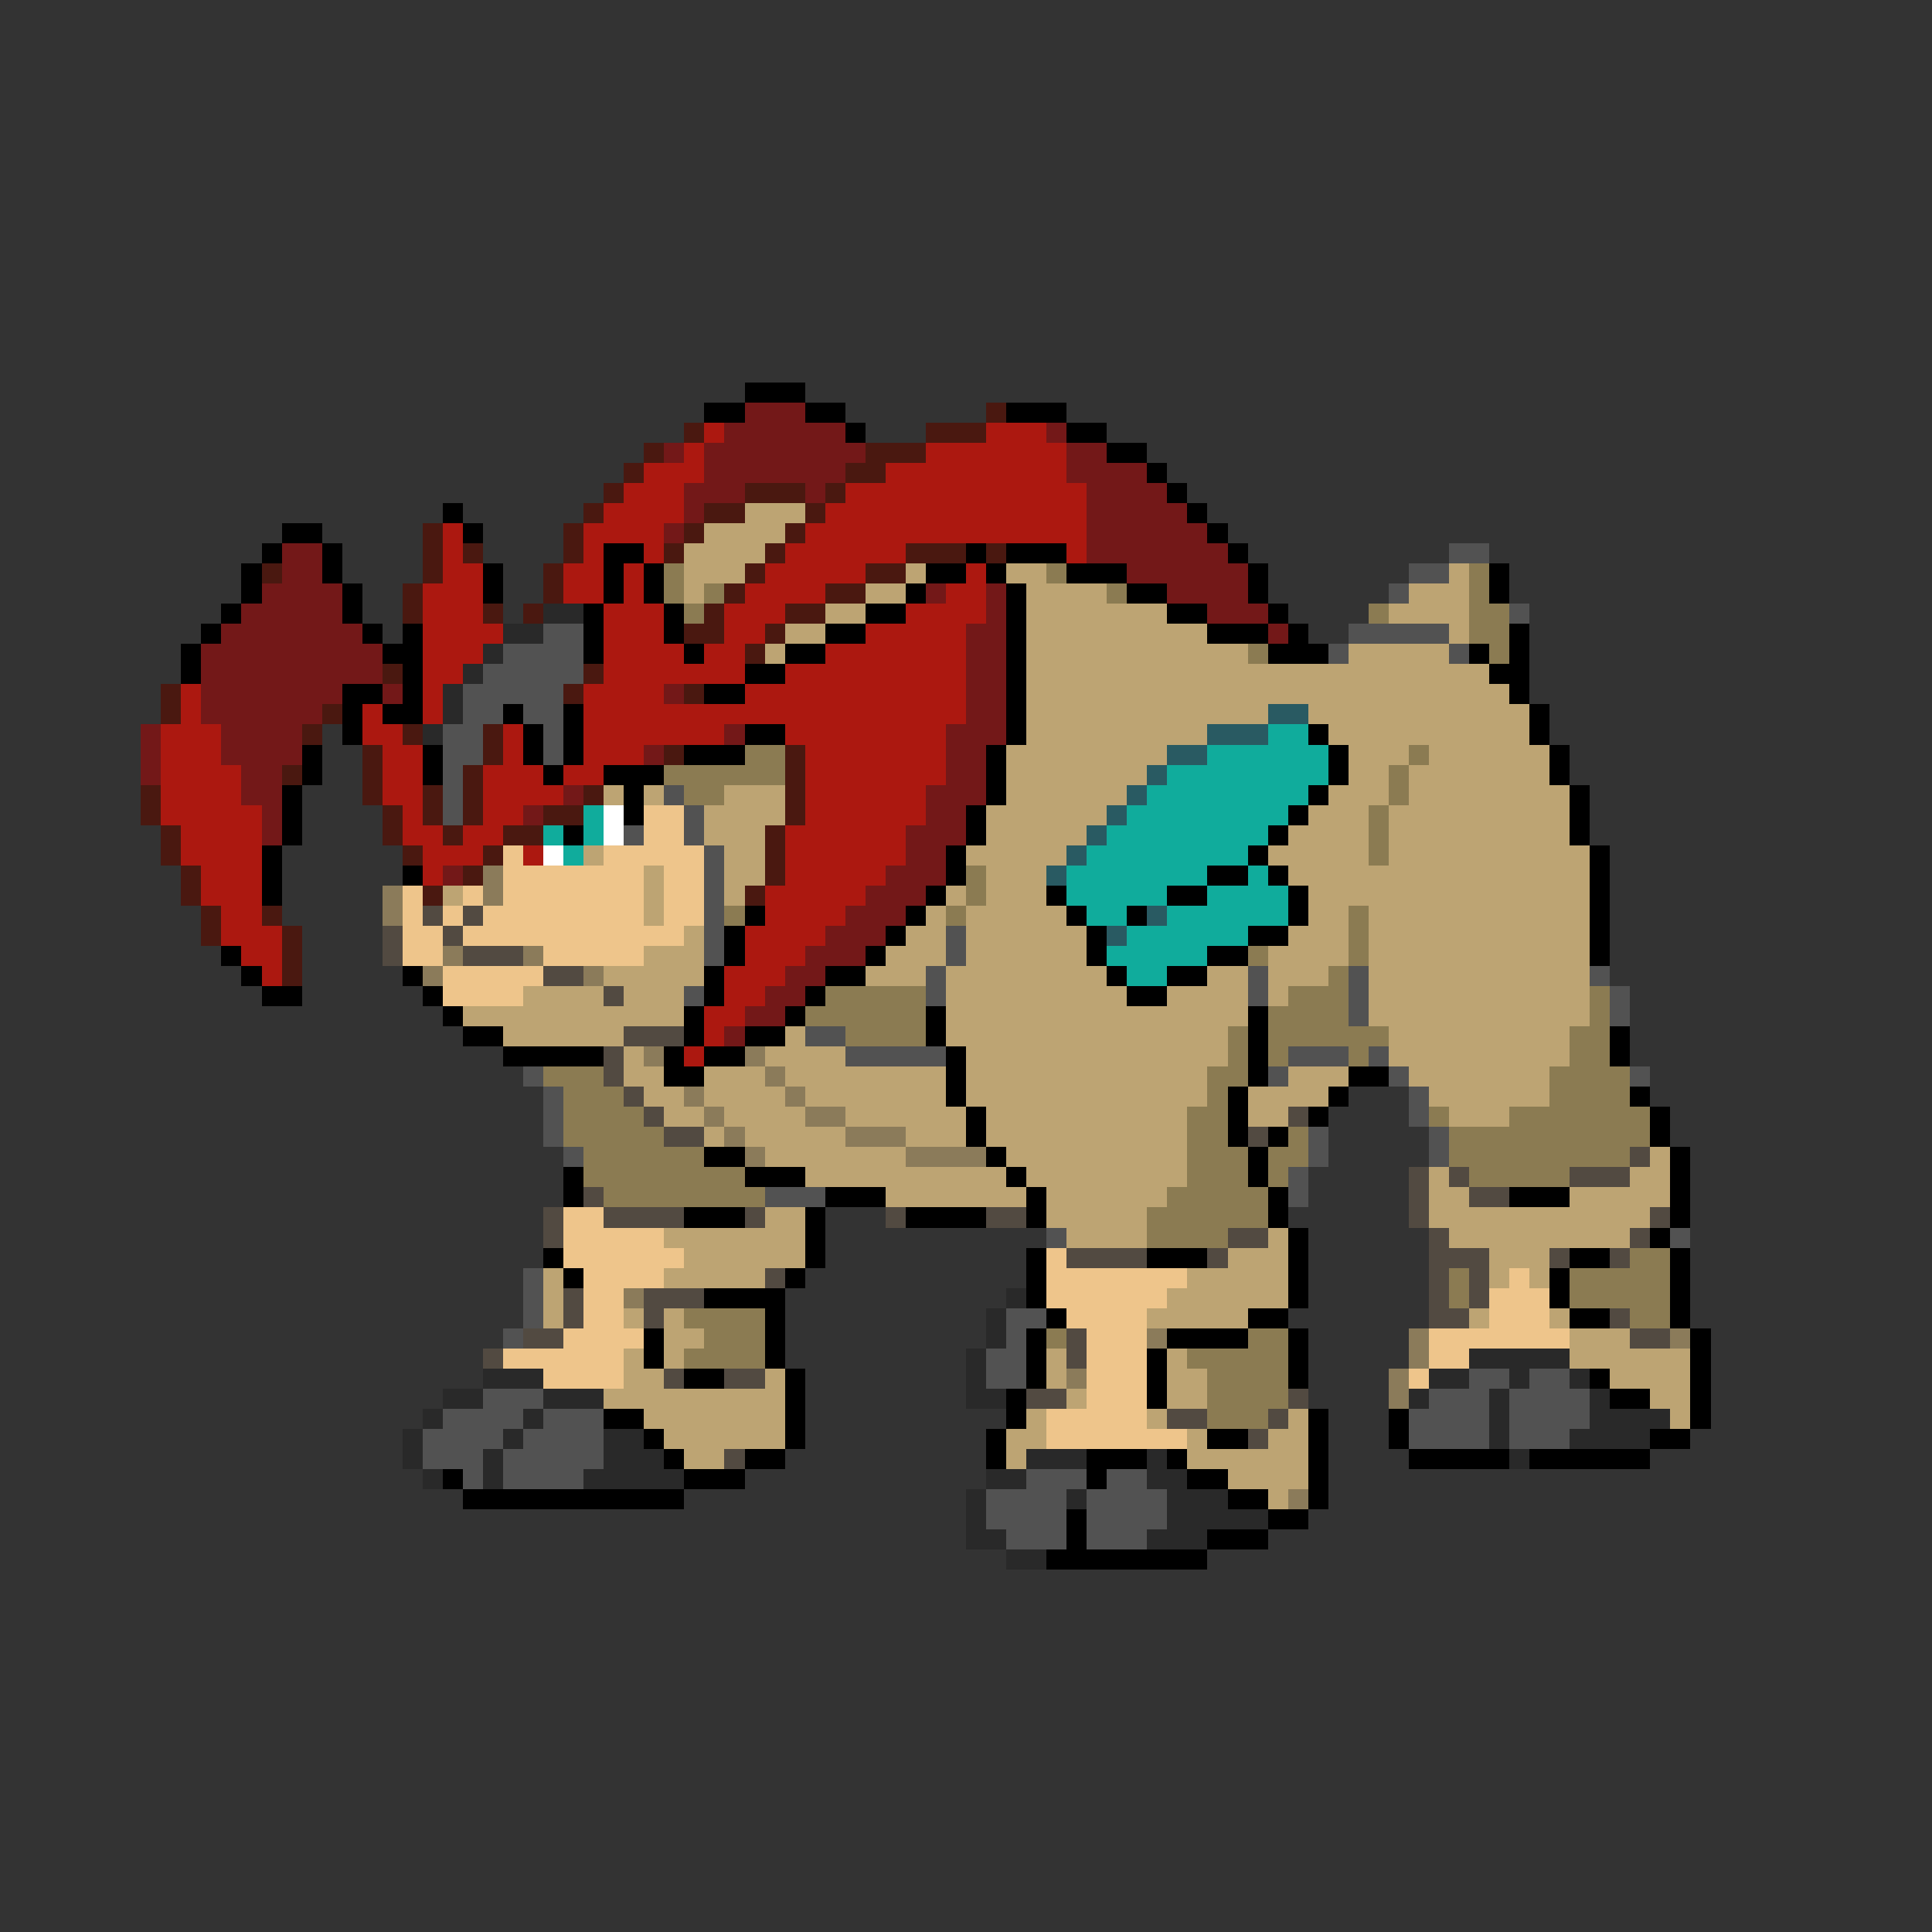<svg xmlns="http://www.w3.org/2000/svg" viewBox="0 -0.5 96 96" shape-rendering="crispEdges">
<rect x="0" y="-0.5" width="96" height="96" fill="#333333" stroke="none"/>
<path stroke="#000000" d="M37 19h3M35 20h2M40 20h2M50 20h3M42 21h1M53 21h2M55 22h2M57 23h1M58 24h1M22 25h1M59 25h1M14 26h2M23 26h1M60 26h1M13 27h1M16 27h1M30 27h2M48 27h1M50 27h3M61 27h1M12 28h1M16 28h1M24 28h1M30 28h1M32 28h1M46 28h2M49 28h1M53 28h3M62 28h1M74 28h1M12 29h1M17 29h1M24 29h1M30 29h1M32 29h1M45 29h1M50 29h1M56 29h2M62 29h1M74 29h1M11 30h1M17 30h1M29 30h1M33 30h1M43 30h2M50 30h1M58 30h2M63 30h1M10 31h1M18 31h1M20 31h1M29 31h1M33 31h1M41 31h2M50 31h1M60 31h3M64 31h1M75 31h1M9 32h1M19 32h2M29 32h1M34 32h1M39 32h2M50 32h1M63 32h3M73 32h1M75 32h1M9 33h1M20 33h1M37 33h2M50 33h1M74 33h2M17 34h2M20 34h1M35 34h2M50 34h1M75 34h1M17 35h1M19 35h2M25 35h1M28 35h1M50 35h1M76 35h1M17 36h1M26 36h1M28 36h1M37 36h2M50 36h1M65 36h1M76 36h1M15 37h1M21 37h1M26 37h1M28 37h1M34 37h3M49 37h1M66 37h1M77 37h1M15 38h1M21 38h1M27 38h1M30 38h3M49 38h1M66 38h1M77 38h1M14 39h1M31 39h1M49 39h1M65 39h1M78 39h1M14 40h1M31 40h1M48 40h1M64 40h1M78 40h1M14 41h1M28 41h1M48 41h1M63 41h1M78 41h1M13 42h1M47 42h1M62 42h1M79 42h1M13 43h1M20 43h1M47 43h1M60 43h2M63 43h1M79 43h1M13 44h1M46 44h1M52 44h1M58 44h2M64 44h1M79 44h1M37 45h1M45 45h1M53 45h1M56 45h1M64 45h1M79 45h1M36 46h1M44 46h1M54 46h1M62 46h2M79 46h1M11 47h1M36 47h1M43 47h1M54 47h1M60 47h2M79 47h1M12 48h1M20 48h1M35 48h1M41 48h2M55 48h1M58 48h2M13 49h2M21 49h1M35 49h1M40 49h1M56 49h2M22 50h1M34 50h1M39 50h1M46 50h1M62 50h1M23 51h2M34 51h1M37 51h2M46 51h1M62 51h1M80 51h1M25 52h5M33 52h1M35 52h2M47 52h1M62 52h1M80 52h1M33 53h2M47 53h1M62 53h1M67 53h2M47 54h1M61 54h1M66 54h1M81 54h1M48 55h1M61 55h1M65 55h1M82 55h1M48 56h1M61 56h1M63 56h1M82 56h1M35 57h2M49 57h1M62 57h1M83 57h1M28 58h1M37 58h3M50 58h1M62 58h1M83 58h1M28 59h1M41 59h3M51 59h1M63 59h1M75 59h3M83 59h1M34 60h3M40 60h1M45 60h4M51 60h1M63 60h1M83 60h1M40 61h1M64 61h1M82 61h1M27 62h1M40 62h1M51 62h1M57 62h3M64 62h1M78 62h2M83 62h1M28 63h1M39 63h1M51 63h1M64 63h1M77 63h1M83 63h1M35 64h4M51 64h1M64 64h1M77 64h1M83 64h1M38 65h1M52 65h1M62 65h2M78 65h2M83 65h1M32 66h1M38 66h1M51 66h1M58 66h4M64 66h1M84 66h1M32 67h1M38 67h1M51 67h1M57 67h1M64 67h1M84 67h1M34 68h2M39 68h1M51 68h1M57 68h1M64 68h1M79 68h1M84 68h1M39 69h1M50 69h1M57 69h1M80 69h2M84 69h1M30 70h2M39 70h1M50 70h1M65 70h1M69 70h1M84 70h1M32 71h1M39 71h1M49 71h1M60 71h2M65 71h1M69 71h1M82 71h2M33 72h1M37 72h2M49 72h1M54 72h3M58 72h1M65 72h1M70 72h5M76 72h6M22 73h1M34 73h3M54 73h1M59 73h2M65 73h1M23 74h11M61 74h2M65 74h1M53 75h1M63 75h2M53 76h1M60 76h3M52 77h8" />
<path stroke="#731818" d="M37 20h3M36 21h6M52 21h1M33 22h1M35 22h8M53 22h2M35 23h7M53 23h4M34 24h3M40 24h1M54 24h4M34 25h1M54 25h5M33 26h1M54 26h6M14 27h2M54 27h7M14 28h2M56 28h6M13 29h4M46 29h1M49 29h1M58 29h4M12 30h5M49 30h1M60 30h3M11 31h7M48 31h2M63 31h1M10 32h9M48 32h2M10 33h9M48 33h2M10 34h7M19 34h1M33 34h1M48 34h2M10 35h6M48 35h2M7 36h1M11 36h4M36 36h1M47 36h3M7 37h1M11 37h4M32 37h1M47 37h2M7 38h1M12 38h2M47 38h2M12 39h2M28 39h1M46 39h3M13 40h1M26 40h1M46 40h2M13 41h1M45 41h3M45 42h2M22 43h1M44 43h3M43 44h3M42 45h3M41 46h3M40 47h3M39 48h2M38 49h2M37 50h2M36 51h1" />
<path stroke="#4a1810" d="M49 20h1M34 21h1M46 21h3M32 22h1M43 22h3M31 23h1M42 23h2M30 24h1M37 24h3M41 24h1M29 25h1M35 25h2M40 25h1M21 26h1M28 26h1M34 26h1M39 26h1M21 27h1M23 27h1M28 27h1M33 27h1M38 27h1M45 27h3M49 27h1M13 28h1M21 28h1M27 28h1M37 28h1M43 28h2M20 29h1M27 29h1M36 29h1M41 29h2M20 30h1M24 30h1M26 30h1M35 30h1M39 30h2M34 31h2M38 31h1M37 32h1M19 33h1M29 33h1M8 34h1M28 34h1M34 34h1M8 35h1M16 35h1M15 36h1M20 36h1M24 36h1M18 37h1M24 37h1M33 37h1M39 37h1M14 38h1M18 38h1M23 38h1M39 38h1M7 39h1M18 39h1M21 39h1M23 39h1M29 39h1M39 39h1M7 40h1M19 40h1M21 40h1M23 40h1M27 40h2M39 40h1M8 41h1M19 41h1M22 41h1M25 41h2M38 41h1M8 42h1M20 42h1M24 42h1M38 42h1M9 43h1M23 43h1M38 43h1M9 44h1M21 44h1M37 44h1M10 45h1M13 45h1M10 46h1M14 46h1M14 47h1M14 48h1" />
<path stroke="#ac1810" d="M35 21h1M49 21h3M34 22h1M46 22h7M32 23h3M44 23h9M31 24h3M42 24h12M30 25h4M41 25h13M22 26h1M29 26h4M40 26h14M22 27h1M29 27h1M32 27h1M39 27h6M53 27h1M22 28h2M28 28h2M31 28h1M38 28h5M48 28h1M21 29h3M28 29h2M31 29h1M37 29h4M47 29h2M21 30h3M30 30h3M36 30h3M45 30h4M21 31h4M30 31h3M36 31h2M43 31h5M21 32h3M30 32h4M35 32h2M41 32h7M21 33h2M30 33h7M39 33h9M9 34h1M21 34h1M29 34h4M37 34h11M9 35h1M18 35h1M21 35h1M29 35h19M8 36h3M18 36h2M25 36h1M29 36h7M39 36h8M8 37h3M19 37h2M25 37h1M29 37h3M40 37h7M8 38h4M19 38h2M24 38h3M28 38h2M40 38h7M8 39h4M19 39h2M24 39h4M40 39h6M8 40h5M20 40h1M24 40h2M40 40h6M9 41h4M20 41h2M23 41h2M39 41h6M9 42h4M21 42h3M26 42h1M39 42h6M10 43h3M21 43h1M39 43h5M10 44h3M38 44h5M11 45h2M38 45h4M11 46h3M37 46h4M12 47h2M37 47h3M13 48h1M36 48h3M36 49h2M35 50h2M35 51h1M34 52h1" />
<path stroke="#bda473" d="M37 25h3M35 26h4M34 27h4M34 28h3M45 28h1M50 28h2M72 28h1M34 29h1M43 29h2M51 29h4M70 29h3M41 30h2M51 30h7M69 30h4M39 31h2M51 31h9M72 31h1M38 32h1M51 32h11M67 32h5M51 33h23M51 34h24M51 35h12M65 35h11M51 36h9M66 36h10M50 37h8M67 37h3M71 37h6M50 38h7M67 38h2M70 38h7M30 39h1M32 39h1M36 39h3M50 39h6M66 39h3M70 39h8M35 40h4M49 40h6M65 40h3M69 40h9M35 41h3M49 41h5M64 41h4M69 41h9M29 42h1M36 42h2M48 42h5M63 42h5M69 42h10M32 43h1M36 43h2M49 43h3M64 43h15M22 44h1M32 44h1M36 44h1M47 44h1M49 44h3M65 44h14M32 45h1M46 45h1M48 45h5M65 45h2M68 45h11M34 46h1M45 46h2M48 46h6M64 46h3M68 46h11M32 47h3M44 47h3M48 47h6M63 47h4M68 47h11M30 48h5M43 48h3M47 48h8M60 48h2M63 48h3M68 48h11M26 49h4M31 49h3M47 49h9M58 49h4M63 49h1M68 49h11M23 50h11M47 50h15M68 50h11M25 51h6M39 51h1M47 51h14M69 51h9M31 52h1M38 52h4M48 52h13M69 52h9M31 53h2M35 53h3M39 53h8M48 53h12M64 53h3M70 53h7M32 54h2M35 54h4M40 54h7M48 54h12M62 54h4M71 54h6M33 55h2M36 55h4M42 55h6M49 55h10M62 55h2M72 55h3M35 56h1M37 56h5M45 56h3M49 56h10M38 57h7M50 57h9M82 57h1M40 58h10M51 58h8M71 58h1M81 58h2M44 59h7M52 59h6M71 59h2M78 59h5M38 60h2M52 60h5M71 60h11M33 61h7M53 61h4M63 61h1M72 61h9M34 62h6M61 62h3M74 62h3M27 63h1M33 63h5M59 63h5M74 63h1M76 63h1M27 64h1M58 64h6M27 65h1M31 65h1M33 65h1M57 65h5M73 65h1M77 65h1M33 66h2M78 66h3M31 67h1M33 67h1M52 67h1M58 67h1M78 67h6M31 68h2M38 68h1M52 68h1M58 68h2M80 68h4M30 69h9M53 69h1M58 69h2M82 69h2M32 70h7M51 70h1M57 70h1M64 70h1M83 70h1M33 71h6M50 71h2M59 71h1M63 71h2M34 72h2M50 72h1M59 72h6M61 73h4M63 74h1" />
<path stroke="#525252" d="M72 27h2M70 28h2M69 29h1M75 30h1M27 31h2M67 31h5M25 32h4M66 32h1M72 32h1M24 33h5M23 34h5M23 35h2M26 35h2M22 36h2M27 36h1M22 37h2M27 37h1M22 38h1M22 39h1M33 39h1M22 40h1M34 40h1M31 41h1M34 41h1M35 42h1M35 43h1M35 44h1M35 45h1M35 46h1M47 46h1M35 47h1M47 47h1M46 48h1M62 48h1M67 48h1M79 48h1M34 49h1M46 49h1M62 49h1M67 49h1M80 49h1M67 50h1M80 50h1M40 51h2M42 52h5M64 52h3M68 52h1M26 53h1M63 53h1M69 53h1M81 53h1M27 54h1M70 54h1M27 55h1M70 55h1M27 56h1M65 56h1M71 56h1M28 57h1M65 57h1M71 57h1M64 58h1M38 59h3M64 59h1M52 61h1M83 61h1M26 63h1M26 64h1M26 65h1M50 65h2M25 66h1M50 66h1M49 67h2M49 68h2M73 68h2M76 68h2M24 69h3M71 69h3M75 69h4M22 70h4M27 70h3M70 70h4M75 70h4M21 71h4M26 71h4M70 71h4M75 71h3M21 72h3M25 72h5M23 73h1M25 73h4M51 73h3M55 73h2M49 74h4M54 74h4M49 75h4M54 75h4M50 76h3M54 76h3" />
<path stroke="#8b7b52" d="M33 28h1M52 28h1M73 28h1M33 29h1M35 29h1M55 29h1M73 29h1M34 30h1M68 30h1M73 30h2M73 31h2M62 32h1M74 32h1M37 37h2M70 37h1M33 38h6M69 38h1M34 39h2M69 39h1M68 40h1M68 41h1M68 42h1M48 43h1M48 44h1M36 45h1M47 45h1M67 45h1M67 46h1M62 47h1M67 47h1M66 48h1M41 49h5M64 49h3M79 49h1M40 50h6M63 50h4M79 50h1M42 51h4M61 51h1M63 51h6M78 51h2M61 52h1M63 52h1M67 52h1M78 52h2M27 53h3M60 53h2M77 53h4M28 54h3M60 54h1M77 54h4M28 55h4M59 55h2M71 55h1M75 55h7M28 56h5M59 56h2M64 56h1M72 56h10M29 57h6M59 57h3M63 57h2M72 57h9M29 58h8M59 58h3M63 58h1M73 58h5M30 59h8M58 59h5M57 60h6M57 61h4M81 62h2M72 63h1M78 63h5M72 64h1M78 64h5M34 65h4M81 65h2M35 66h3M52 66h1M62 66h2M34 67h4M59 67h5M60 68h4M60 69h4M60 70h3" />
<path stroke="#292929" d="M27 30h2M25 31h2M24 32h1M23 33h1M22 34h1M22 35h1M21 36h1M50 64h1M49 65h1M49 66h1M48 67h1M73 67h5M24 68h3M48 68h1M71 68h2M75 68h1M78 68h1M22 69h2M27 69h3M48 69h2M70 69h1M74 69h1M79 69h1M21 70h1M26 70h1M74 70h1M79 70h4M20 71h1M25 71h1M30 71h2M74 71h1M78 71h4M20 72h1M24 72h1M30 72h3M51 72h3M57 72h1M75 72h1M21 73h1M24 73h1M29 73h5M49 73h2M57 73h2M48 74h1M53 74h1M58 74h3M48 75h1M58 75h5M48 76h2M57 76h3M50 77h2" />
<path stroke="#295a62" d="M63 35h2M60 36h3M58 37h2M57 38h1M56 39h1M55 40h1M54 41h1M53 42h1M52 43h1M57 45h1M55 46h1" />
<path stroke="#10ac9c" d="M63 36h2M60 37h6M58 38h8M57 39h8M29 40h1M56 40h8M27 41h1M29 41h1M55 41h8M28 42h1M54 42h8M53 43h7M62 43h1M53 44h5M60 44h4M54 45h2M58 45h6M56 46h6M55 47h5M56 48h2" />
<path stroke="#ffffff" d="M30 40h1M30 41h1M27 42h1" />
<path stroke="#eec58b" d="M32 40h2M32 41h2M25 42h1M30 42h5M25 43h7M33 43h2M20 44h1M23 44h1M25 44h7M33 44h2M20 45h1M22 45h1M24 45h8M33 45h2M20 46h2M23 46h11M20 47h2M27 47h5M22 48h5M22 49h4M28 60h2M28 61h5M28 62h6M52 62h1M29 63h4M52 63h7M75 63h1M29 64h2M52 64h6M74 64h3M29 65h2M53 65h4M74 65h3M28 66h4M54 66h3M71 66h7M25 67h6M54 67h3M71 67h2M27 68h4M54 68h3M70 68h1M54 69h3M52 70h5M52 71h7" />
<path stroke="#8b7b5a" d="M24 43h1M19 44h1M24 44h1M19 45h1M22 47h1M26 47h1M21 48h1M29 48h1M32 52h1M37 52h1M38 53h1M34 54h1M39 54h1M35 55h1M40 55h2M36 56h1M42 56h3M37 57h1M45 57h4M31 64h1M57 66h1M70 66h1M83 66h1M70 67h1M53 68h1M69 68h1M69 69h1M64 74h1" />
<path stroke="#524a41" d="M21 45h1M23 45h1M19 46h1M22 46h1M19 47h1M23 47h3M27 48h2M30 49h1M31 51h3M30 52h1M30 53h1M31 54h1M32 55h1M64 55h1M33 56h2M62 56h1M81 57h1M70 58h1M72 58h1M78 58h3M29 59h1M70 59h1M73 59h2M27 60h1M30 60h4M37 60h1M44 60h1M49 60h2M70 60h1M82 60h1M27 61h1M61 61h2M71 61h1M81 61h1M53 62h4M60 62h1M71 62h3M77 62h1M80 62h1M38 63h1M71 63h1M73 63h1M28 64h1M32 64h3M71 64h1M73 64h1M28 65h1M32 65h1M71 65h2M80 65h1M26 66h2M53 66h1M81 66h2M24 67h1M53 67h1M33 68h1M36 68h2M51 69h2M64 69h1M58 70h2M63 70h1M62 71h1M36 72h1" />
</svg>